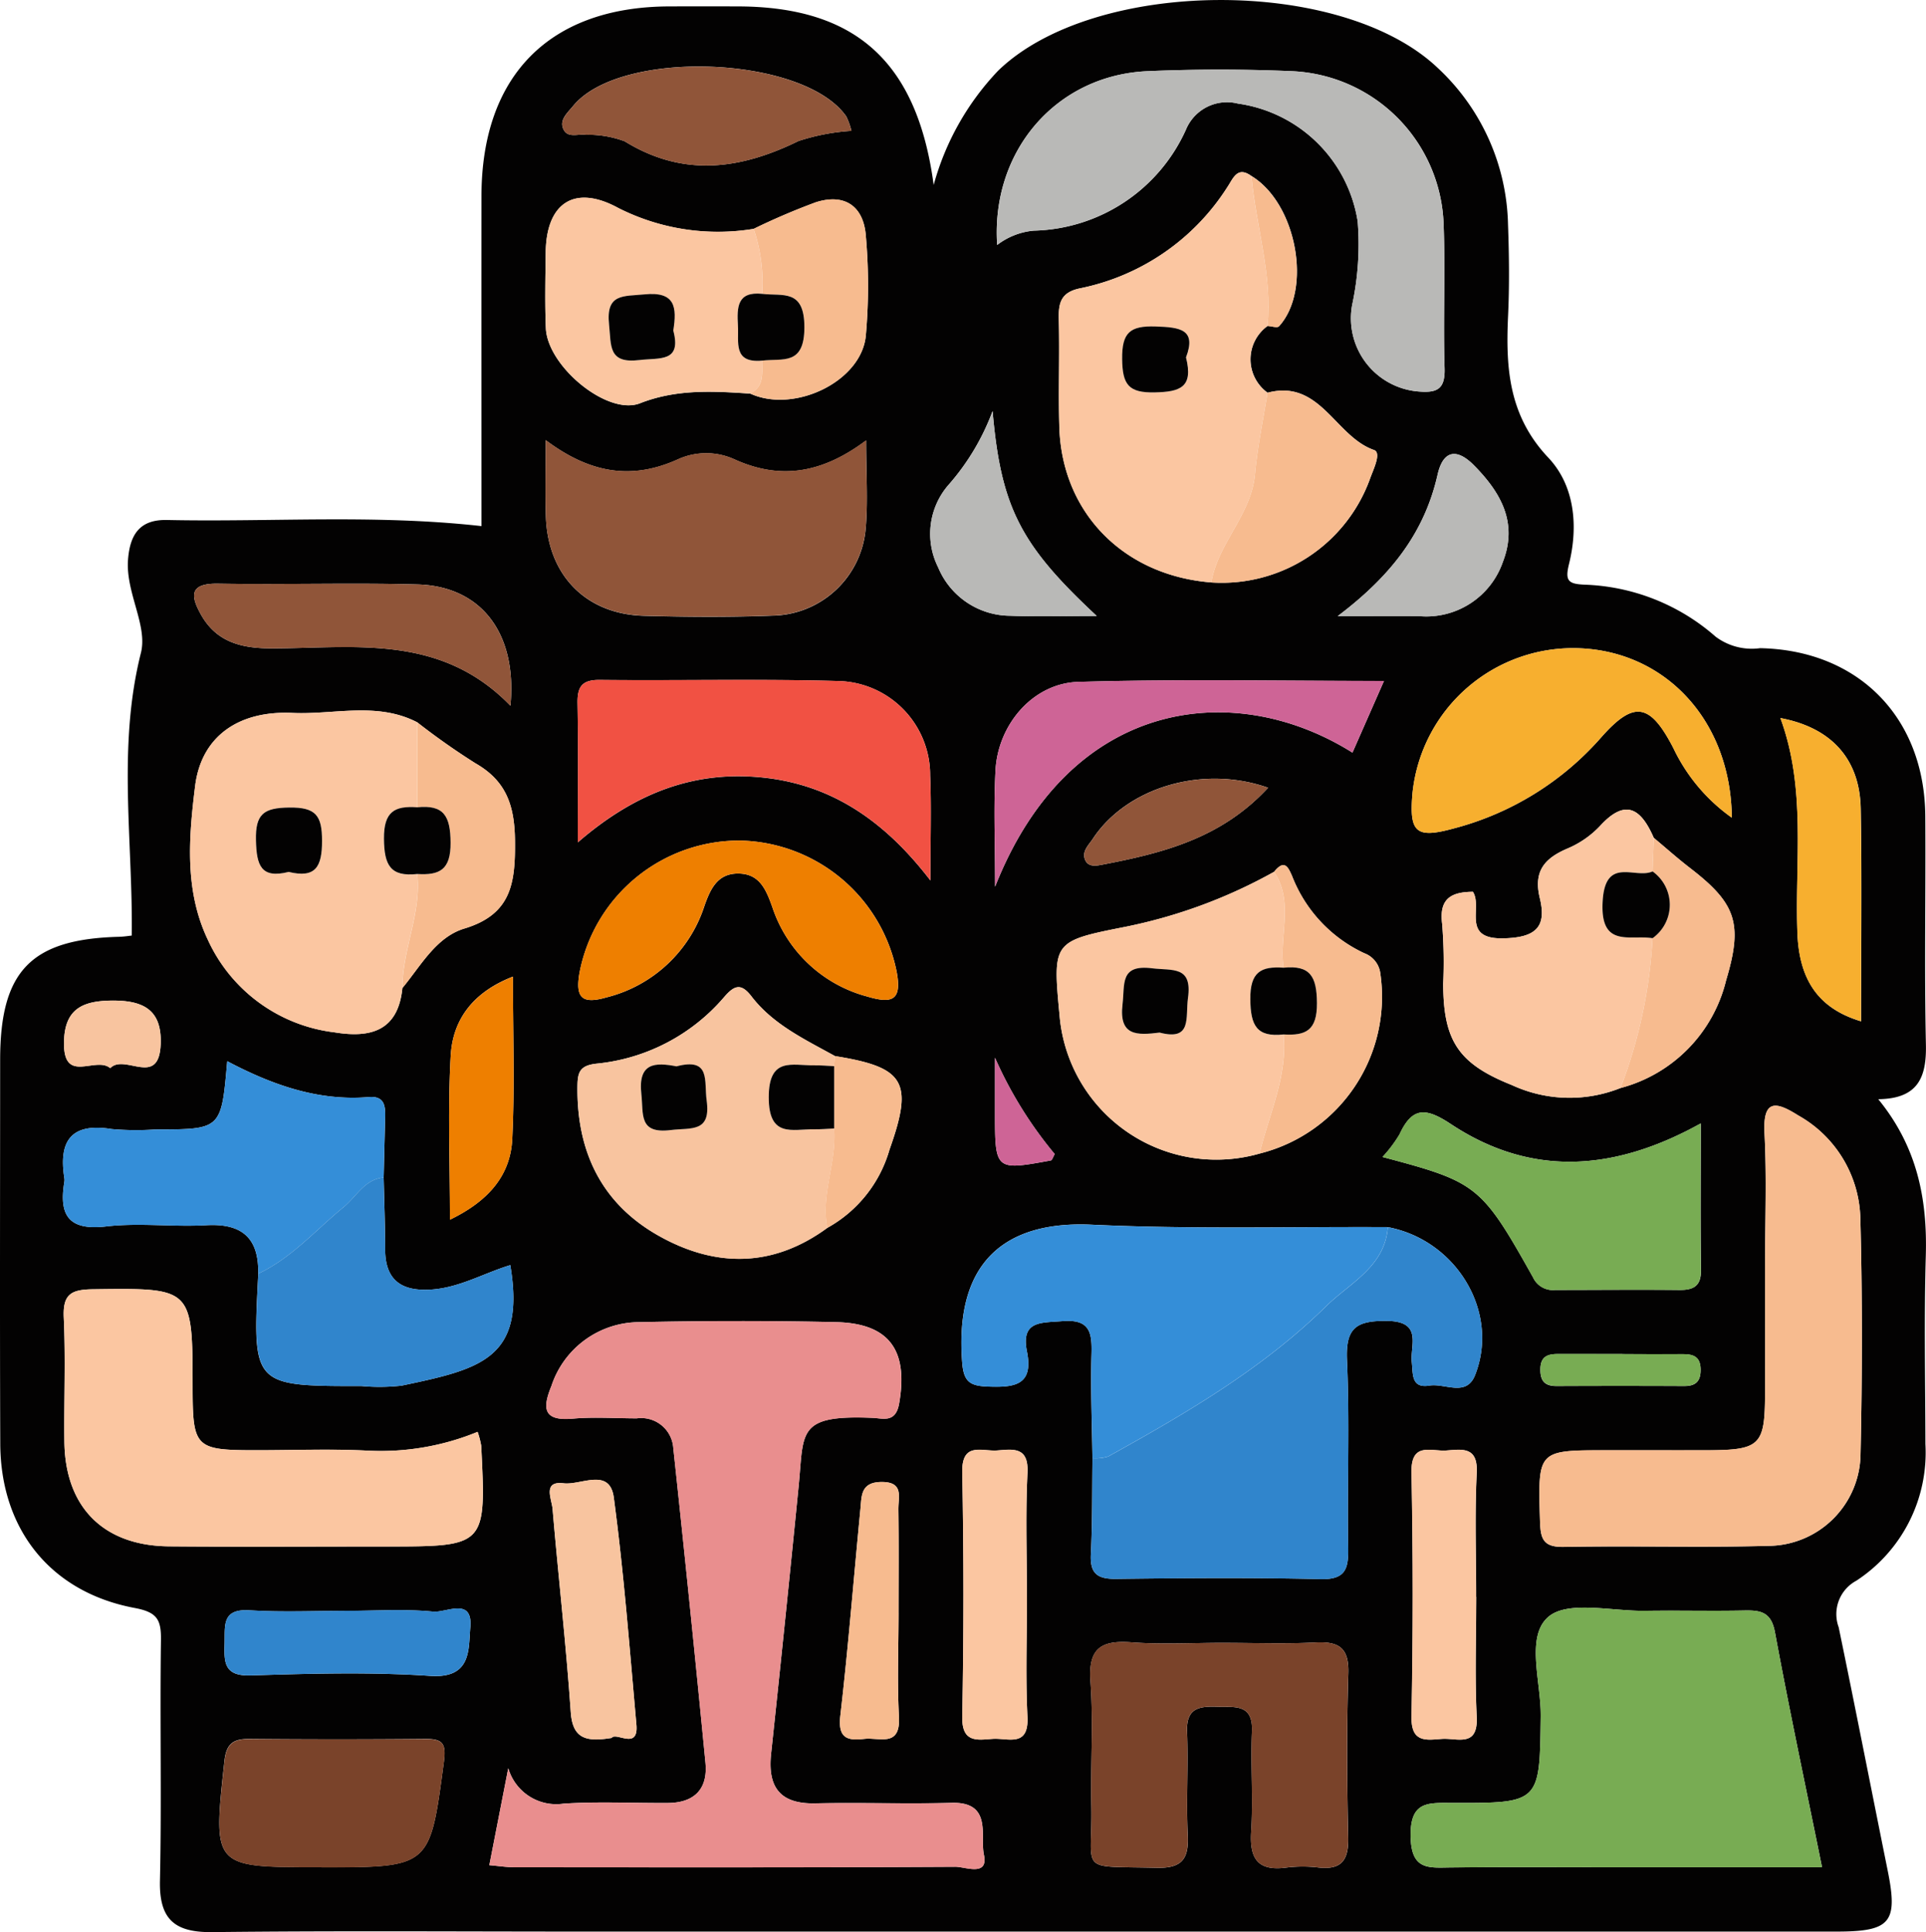 <svg id="Grupo_1080887" data-name="Grupo 1080887" xmlns="http://www.w3.org/2000/svg" xmlns:xlink="http://www.w3.org/1999/xlink" width="130.5" height="130.925" viewBox="0 0 130.5 130.925">
  <defs>
    <clipPath id="clip-path">
      <rect id="Rectángulo_379517" data-name="Rectángulo 379517" width="130.5" height="130.925" fill="none"/>
    </clipPath>
  </defs>
  <g id="Grupo_1080886" data-name="Grupo 1080886" clip-path="url(#clip-path)">
    <path id="Trazado_832781" data-name="Trazado 832781" d="M8.927,63.4c.082-6.454-.983-12.784.622-19.164.467-1.856-1.039-4.083-.875-6.3.131-1.76.83-2.739,2.641-2.7,7.042.148,14.1-.393,21.307.414,0-7.347-.007-14.852,0-22.358C32.632,5.11,37.248.457,45.353.435q2.31-.007,4.619,0c7.962.009,12.172,3.715,13.291,12.1a18.135,18.135,0,0,1,4.366-7.742c6.485-6.295,23.247-6.422,29.8-.178a14.914,14.914,0,0,1,4.75,10.611c.076,2.081.1,4.169,0,6.248-.158,3.5.06,6.713,2.729,9.538,1.784,1.888,2.042,4.622,1.405,7.2-.281,1.133-.067,1.356,1.03,1.406a14.166,14.166,0,0,1,8.9,3.523,4.087,4.087,0,0,0,3.015.781c6.649.133,11.147,4.683,11.194,11.384.036,5.162-.069,10.326.042,15.487.048,2.229-.547,3.66-3.229,3.692,2.641,3.229,3.332,6.767,3.222,10.6-.122,4.254-.035,8.513-.026,12.77a10.374,10.374,0,0,1-4.684,9.26,2.568,2.568,0,0,0-1.194,3.149c1.136,5.488,2.21,10.988,3.319,16.481.712,3.527.214,4.144-3.471,4.145q-42.522,0-85.045,0c-8.333,0-16.666-.059-25,.036-2.552.029-3.605-.861-3.548-3.478.119-5.432-.01-10.869.067-16.3.02-1.391-.245-1.9-1.783-2.188C3.434,107.892.042,103.647.018,97.83-.016,89.16.008,80.489.01,71.819c0-6.023,2.091-8.184,8.052-8.339.351-.009.7-.067.865-.084m41.894-36.73c2.967,1.368,7.511-.785,7.84-3.885A38.376,38.376,0,0,0,58.667,16c-.145-2.011-1.417-2.92-3.394-2.289a45.621,45.621,0,0,0-4.209,1.8A14.94,14.94,0,0,1,41.9,14.1c-2.979-1.631-4.885-.334-4.924,3-.02,1.713-.061,3.43.01,5.14.107,2.592,4.183,5.953,6.38,5.089,2.472-.971,4.938-.824,7.455-.657M17.5,86.309c-.4,7.614-.4,7.614,7.008,7.614a13.408,13.408,0,0,0,2.7-.028c5.347-1.123,8.435-1.808,7.367-8.167-1.8.547-3.45,1.532-5.36,1.657-1.983.13-3.119-.607-3.12-2.731,0-1.622-.061-3.245-.1-4.867q.049-2.034.1-4.068c.02-.779-.035-1.467-1.117-1.378-3.438.284-6.554-.834-9.582-2.431-.4,4.623-.4,4.623-4.842,4.624a18.754,18.754,0,0,1-2.984-.025c-2.732-.444-3.608.785-3.211,3.312a.87.87,0,0,1,0,.271c-.371,2.244.274,3.313,2.835,3.014,2.233-.261,4.526.047,6.782-.082,2.427-.139,3.572.876,3.519,3.284m94.559-29.534c-.842-1.93-1.88-2.734-3.639-.807a6.524,6.524,0,0,1-2.207,1.531c-1.559.664-2.32,1.538-1.874,3.369.479,1.965-.287,2.675-2.493,2.718-2.857.055-1.356-2.105-2.043-3.155-1.432.013-2.308.433-2.082,2.174a32.228,32.228,0,0,1,.071,4.052c.009,3.873,1.025,5.426,4.655,6.872a9.306,9.306,0,0,0,7.356.2,9.987,9.987,0,0,0,7.157-7.3c1.151-3.846.679-5.2-2.432-7.6-.848-.653-1.647-1.368-2.469-2.055M56.569,71.56c-2.041-1.132-4.188-2.133-5.654-4.045-.717-.936-1.179-.731-1.856.055a13.038,13.038,0,0,1-8.668,4.508c-1.123.129-1.254.6-1.266,1.533-.056,4.43,1.635,7.959,5.526,10.14,3.838,2.151,7.722,2.149,11.4-.544A8.837,8.837,0,0,0,60.272,77.9c1.638-4.6,1.026-5.579-3.7-6.337M86.328,59.077A34.7,34.7,0,0,1,76.276,62.8c-4.957.981-4.955.994-4.481,6.034A10.66,10.66,0,0,0,85.346,78.17a10.957,10.957,0,0,0,8.179-12.217,1.675,1.675,0,0,0-1.085-1.359,9.6,9.6,0,0,1-4.871-5.175c-.3-.726-.56-1.186-1.241-.343M84.8,11.933c-.958-.712-1.247.167-1.618.718a15.465,15.465,0,0,1-9.988,6.884c-1.3.265-1.481.976-1.451,2.1.065,2.44-.038,4.884.038,7.324.18,5.8,4.365,10.038,10.3,10.507a10.68,10.68,0,0,0,10.74-7c.221-.638.815-1.788.273-1.976-2.628-.913-3.635-4.82-7.205-3.879a2.791,2.791,0,0,1,0-4.525c.264.014.661.148.774.024,2.271-2.5,1.192-8.318-1.862-10.181M27.265,66.95c1.251-1.51,2.281-3.451,4.2-4.031,3.193-.964,3.452-3.088,3.427-5.922-.021-2.389-.572-4.072-2.685-5.279a47.986,47.986,0,0,1-3.941-2.775c-2.725-1.409-5.639-.5-8.459-.635-3.593-.166-6.166,1.547-6.587,4.967-.423,3.437-.735,7.047.861,10.4a10.857,10.857,0,0,0,8.585,6.277c2.457.405,4.308-.1,4.6-3.005M74.022,98.811c-.029,2.169,0,4.342-.108,6.507-.069,1.334.46,1.687,1.723,1.671,4.613-.058,9.228-.094,13.839.015,1.682.04,1.895-.68,1.871-2.087-.071-4.25.109-8.509-.08-12.751-.1-2.209.645-2.682,2.714-2.658,2.442.029,1.556,1.655,1.678,2.8.088.825-.041,1.785,1.2,1.58,1.046-.172,2.5.8,3.091-.715,1.674-4.255-1.255-9.137-5.916-10.02-6.685-.033-13.38.148-20.051-.165-5.775-.271-9.321,2.425-8.79,9.323.1,1.341.537,1.6,1.76,1.647,1.767.063,3.089-.075,2.629-2.373-.421-2.1.947-1.944,2.393-2.062,1.877-.152,2.025.766,1.982,2.242-.067,2.345.033,4.695.063,7.042m-40.869,27.58c.652.057,1.179.141,1.705.141,9.959.008,19.918.023,29.877-.032.679,0,2.258.69,1.933-.819-.27-1.257.593-3.588-2.183-3.512-3.076.085-6.157-.032-9.234.035-2.4.052-3.247-1.094-3-3.373q.967-9.041,1.862-18.089c.37-3.706-.163-4.88,5.013-4.662.706.03,1.562.371,1.8-.972.626-3.579-.642-5.429-4.261-5.513-4.434-.1-8.874-.094-13.308,0a6.285,6.285,0,0,0-5.989,4.318c-.607,1.486-.6,2.4,1.443,2.222,1.437-.129,2.895-.02,4.343-.021a2.177,2.177,0,0,1,2.468,2q1.145,10.66,2.18,21.331c.174,1.784-.749,2.722-2.548,2.734-2.354.015-4.715-.109-7.059.044a3.387,3.387,0,0,1-3.754-2.4l-1.283,6.568m90.3.144c-1.113-5.491-2.223-10.691-3.189-15.919-.25-1.353-.935-1.5-2.044-1.481-2.26.047-4.522-.014-6.783.021-2.244.034-5.227-.72-6.538.42-1.543,1.342-.476,4.412-.505,6.726-.074,5.864-.024,5.891-5.988,5.874-1.629,0-2.872-.152-2.828,2.278.042,2.309,1.234,2.108,2.734,2.093,3.708-.038,7.416-.013,11.125-.013ZM32.361,97.027A17.245,17.245,0,0,1,24.944,98.3c-2.526-.135-5.064-.028-7.6-.03-4.129,0-4.288-.163-4.292-4.284-.007-6.757-.006-6.71-6.743-6.623-1.476.018-2.062.321-1.988,1.918.129,2.8.01,5.606.042,8.41.05,4.445,2.646,7.057,7.1,7.093,4.884.039,9.768.009,14.653.009,6.828,0,6.83,0,6.491-6.821a5.79,5.79,0,0,0-.245-.947m87.232-11.264c0,2.9.007,5.794,0,8.691-.01,3.506-.331,3.815-3.948,3.823-2.263.005-4.527,0-6.79,0-4.694,0-4.651,0-4.509,4.8.035,1.2.209,1.774,1.611,1.748,4.615-.086,9.236.052,13.85-.069a6.294,6.294,0,0,0,6.258-6.25c.117-5.339.125-10.684-.015-16.022a8.227,8.227,0,0,0-4.207-6.895c-1.463-.923-2.411-1.165-2.286,1.216.157,2.979.038,5.973.038,8.961M67.566,16.6a4.777,4.777,0,0,1,2.478-.97A11.606,11.606,0,0,0,80.35,8.8a3.009,3.009,0,0,1,3.525-1.781A9.57,9.57,0,0,1,91.992,15a19.546,19.546,0,0,1-.373,5.658,4.975,4.975,0,0,0,4.561,5.875c1.275.1,1.747-.237,1.7-1.607-.1-3.256.06-6.52-.067-9.774A10.75,10.75,0,0,0,87.533,4.824c-3.253-.139-6.521-.14-9.774,0-6.183.264-10.623,5.4-10.194,11.777M82.9,111.324c-2.08,0-4.168.12-6.236-.034-2.051-.152-2.94.4-2.775,2.654.2,2.788,0,5.6.059,8.406.094,4.632-1.014,4.082,4.4,4.216,1.695.042,2.21-.55,2.132-2.184-.112-2.346.042-4.7-.048-7.051-.063-1.62.859-1.718,2.064-1.677,1.175.039,2.415-.219,2.334,1.678-.1,2.256.091,4.528-.054,6.779-.121,1.877.475,2.7,2.411,2.438a9,9,0,0,1,2.167,0c1.563.169,2.028-.521,1.995-2.028-.082-3.705-.107-7.417.009-11.121.054-1.737-.628-2.179-2.218-2.1-2.074.106-4.158.026-6.238.026m-45.923-81.5c0,2.087-.039,3.623.008,5.157.12,3.984,2.7,6.638,6.649,6.746,2.893.079,5.794.1,8.685-.011a6.444,6.444,0,0,0,6.337-5.92c.158-1.836.028-3.7.028-5.952-3.025,2.266-5.861,2.688-8.975,1.258a4.624,4.624,0,0,0-3.724,0c-3.113,1.427-5.949,1.021-9.008-1.274m2.173,27.252c4-3.461,8.078-4.908,12.722-4.372,4.568.528,8.118,2.969,11.167,6.954,0-2.784.073-4.954-.016-7.116A6.374,6.374,0,0,0,56.9,46.152c-5.415-.155-10.839-.02-16.258-.077-1.227-.013-1.529.472-1.509,1.6.054,2.952.018,5.906.018,9.4m78.192-1.664c-.063-6.545-4.447-11.244-10.311-11.482a10.938,10.938,0,0,0-11.323,9.807c-.239,2.7.237,3.1,2.8,2.4a20.019,20.019,0,0,0,9.978-6.163c2.227-2.526,3.314-2.343,4.9.727a12.169,12.169,0,0,0,3.959,4.709M93.676,78.4c6.4,1.7,6.694,1.9,10.2,8.157a1.478,1.478,0,0,0,1.5.853c2.8,0,5.6-.029,8.4,0,.987.011,1.492-.267,1.478-1.365-.042-3.2-.015-6.4-.015-9.919-5.9,3.278-11.521,3.629-16.938.041-1.693-1.121-2.605-1.169-3.471.7A9.084,9.084,0,0,1,93.676,78.4M21.782,126.533c7.391,0,7.341-.007,8.288-7.1.168-1.256-.029-1.608-1.249-1.6q-5.961.055-11.922,0c-1.078-.008-1.563.3-1.693,1.5-.78,7.194-.814,7.19,6.3,7.19h.271M50.25,56.961a11.028,11.028,0,0,0-10.987,8.974c-.283,1.651.144,2.136,1.821,1.654a9.358,9.358,0,0,0,6.641-6.182c.42-1.2.906-2.234,2.328-2.212s1.858,1.1,2.28,2.282a9.28,9.28,0,0,0,6.426,6.05c1.679.5,2.361.274,2-1.664a11.051,11.051,0,0,0-10.505-8.9m17.174,3.117C72.464,47.305,83.616,45.958,91.639,51c.681-1.549,1.357-3.086,2.135-4.855-7.045,0-13.882-.136-20.709.062-3.06.089-5.448,2.871-5.614,6-.132,2.487-.027,4.986-.027,7.876M34.586,47.823c.468-4.923-1.985-8.1-6.289-8.219-4.5-.121-9.013.022-13.518-.053-1.967-.033-1.876.831-1.15,2.116,1.071,1.895,2.817,2.274,4.84,2.269,5.569-.014,11.385-1,16.117,3.886M57.692,8.869a4.963,4.963,0,0,0-.347-.974C54.48,3.76,42.008,3.277,38.829,7.185c-.377.464-1,.977-.613,1.646.3.52.976.232,1.487.3a7.105,7.105,0,0,1,2.622.442c3.97,2.448,7.825,1.918,11.784-.02a14.436,14.436,0,0,1,3.583-.687m11.89,99.336c0-2.8-.1-5.608.038-8.4.09-1.8-.989-1.6-2.062-1.516-1.016.075-2.4-.614-2.358,1.49q.16,8.266,0,16.536c-.035,1.79.989,1.6,2.063,1.516,1.016-.077,2.457.617,2.354-1.492-.132-2.7-.032-5.421-.032-8.131m30.438,0c0-2.8-.1-5.608.038-8.4.091-1.8-.989-1.6-2.061-1.515-1.015.076-2.4-.616-2.359,1.49q.161,8.266,0,16.536c-.035,1.791.991,1.6,2.065,1.516,1.016-.076,2.457.617,2.354-1.492-.132-2.7-.032-5.421-.032-8.131m20.609-59.549c1.766,4.8.977,9.7,1.151,14.535.117,3.251,1.456,5.151,4.313,6.013,0-4.812.061-9.6-.021-14.391-.058-3.369-1.97-5.506-5.444-6.158M41.446,117.764c.294-.426,1.832.866,1.674-.9-.458-5.132-.847-10.277-1.53-15.381-.277-2.073-2.236-.824-3.394-.969-1.456-.183-.812,1.072-.756,1.732.391,4.594.915,9.178,1.232,13.776.127,1.839,1.087,2.022,2.774,1.746m-17.77-8.615c-2.256,0-4.518.107-6.765-.033-1.9-.119-1.661,1.05-1.693,2.236-.033,1.269-.059,2.233,1.759,2.177,4.056-.127,8.133-.243,12.174.031,2.823.191,2.586-1.812,2.716-3.285.182-2.081-1.639-.984-2.513-1.07-1.876-.185-3.784-.057-5.678-.055M67.255,27.856a15.944,15.944,0,0,1-2.971,4.984,5.053,5.053,0,0,0-.72,5.6,5.31,5.31,0,0,0,4.894,3.286c1.845.071,3.695.014,5.853.014-5.156-4.8-6.487-7.348-7.056-13.883M90.644,41.748c2.3,0,3.9-.013,5.509,0a5.489,5.489,0,0,0,5.681-3.687c1.033-2.668-.171-4.719-1.97-6.537-1.129-1.14-2.073-1.06-2.459.644-.875,3.863-3.09,6.808-6.761,9.577M60.882,109.3c0-2.348.021-4.7-.011-7.044-.011-.8.4-1.854-1.165-1.834-1.4.018-1.322.963-1.406,1.825-.456,4.671-.82,9.351-1.361,14.012-.174,1.5.441,1.717,1.617,1.572,1.007-.124,2.468.614,2.355-1.489-.125-2.341-.028-4.694-.028-7.042M30.486,82.65c2.675-1.293,4.106-3.049,4.224-5.473.175-3.579.045-7.171.045-11-2.673,1.038-4.073,2.874-4.216,5.347-.207,3.576-.053,7.174-.053,11.121M85.922,53.379c-4.489-1.579-9.6.011-11.87,3.452-.284.432-.774.861-.524,1.443.218.507.773.393,1.179.314,4.062-.78,8.034-1.766,11.215-5.21M7.47,72.38c.975-1.02,3.307,1.362,3.418-1.638C10.973,68.459,9.744,67.8,7.66,67.8c-2.026.006-3.3.525-3.325,2.859-.027,2.843,2.146.884,3.135,1.72M109.929,91.753c-1.443,0-2.887,0-4.331,0-.7,0-1.212.133-1.226,1.018-.013.8.292,1.155,1.094,1.151q4.331-.019,8.661,0c.792,0,1.117-.339,1.1-1.148-.019-.886-.544-1.012-1.238-1.009q-2.03.008-4.059-.007M67.417,71.672v3.655c0,4,0,4,3.784,3.309.091-.017.146-.232.263-.431a27.5,27.5,0,0,1-4.047-6.532" transform="translate(0 0)" fill="#030202"/>
    <path id="Trazado_832782" data-name="Trazado 832782" d="M60.96,201.473l1.283-6.568a3.387,3.387,0,0,0,3.754,2.4c2.344-.153,4.706-.029,7.059-.045,1.8-.011,2.722-.949,2.548-2.733q-1.04-10.671-2.18-21.331a2.176,2.176,0,0,0-2.468-2c-1.448,0-2.906-.109-4.343.02-2.039.183-2.05-.735-1.443-2.222a6.285,6.285,0,0,1,5.989-4.317c4.434-.095,8.874-.1,13.308,0,3.618.084,4.887,1.935,4.261,5.514-.234,1.342-1.09,1-1.8.972-5.176-.218-4.643.956-5.013,4.662q-.9,9.047-1.862,18.089c-.244,2.279.6,3.425,3,3.373,3.077-.067,6.158.05,9.234-.035,2.776-.077,1.913,2.255,2.183,3.511.324,1.508-1.255.815-1.933.819-9.959.055-19.918.04-29.877.032-.526,0-1.053-.085-1.705-.141" transform="translate(-27.806 -75.082)" fill="#e98e8e"/>
    <path id="Trazado_832783" data-name="Trazado 832783" d="M203.619,217.9H189.6c-3.708,0-7.417-.026-11.124.013-1.5.015-2.692.216-2.734-2.093-.044-2.43,1.2-2.283,2.827-2.278,5.964.017,5.915-.009,5.988-5.874.029-2.315-1.038-5.384.506-6.726,1.311-1.14,4.294-.386,6.538-.42,2.261-.034,4.523.026,6.783-.021,1.108-.023,1.794.128,2.044,1.481.965,5.227,2.075,10.428,3.188,15.919" transform="translate(-80.163 -91.37)" fill="#78ac53"/>
    <path id="Trazado_832784" data-name="Trazado 832784" d="M156.023,152.9c4.661.883,7.59,5.764,5.916,10.02-.595,1.512-2.045.542-3.091.715-1.243.2-1.114-.755-1.2-1.58-.122-1.148.764-2.774-1.677-2.8-2.069-.024-2.813.448-2.714,2.657.189,4.243.01,8.5.08,12.752.023,1.407-.189,2.127-1.871,2.087-4.611-.109-9.227-.073-13.839-.015-1.263.016-1.791-.338-1.723-1.672.11-2.165.079-4.337.108-6.506a2.88,2.88,0,0,0,1.062-.116c5.258-2.915,10.463-5.948,14.775-10.189,1.591-1.565,3.966-2.657,4.176-5.349" transform="translate(-61.987 -69.744)" fill="#3085cc"/>
    <path id="Trazado_832785" data-name="Trazado 832785" d="M35.983,170.285a5.851,5.851,0,0,1,.245.948c.339,6.821.337,6.821-6.491,6.821-4.884,0-9.769.03-14.653-.009-4.45-.035-7.047-2.648-7.1-7.093-.032-2.8.088-5.612-.042-8.41-.074-1.6.513-1.9,1.988-1.918,6.737-.086,6.737-.133,6.743,6.623,0,4.121.164,4.282,4.292,4.285,2.533,0,5.071-.1,7.6.029a17.238,17.238,0,0,0,7.418-1.276" transform="translate(-3.622 -73.259)" fill="#fbc6a1"/>
    <path id="Trazado_832786" data-name="Trazado 832786" d="M207.072,148.6c0-2.987.119-5.981-.038-8.961-.125-2.38.823-2.14,2.286-1.216a8.224,8.224,0,0,1,4.207,6.895c.141,5.337.132,10.684.016,16.022a6.294,6.294,0,0,1-6.259,6.25c-4.614.121-9.234-.018-13.849.069-1.4.026-1.576-.544-1.612-1.748-.143-4.8-.185-4.8,4.509-4.8,2.263,0,4.527,0,6.79,0,3.617-.008,3.939-.317,3.948-3.824.008-2.9,0-5.794,0-8.691" transform="translate(-87.478 -62.841)" fill="#f7bb8f"/>
    <path id="Trazado_832787" data-name="Trazado 832787" d="M38.067,107.327c-.29,2.9-2.141,3.411-4.6,3.005a10.859,10.859,0,0,1-8.585-6.277c-1.6-3.356-1.284-6.965-.861-10.4.42-3.42,2.994-5.133,6.587-4.967,2.819.131,5.734-.774,8.459.635q0,2.88,0,5.761c-1.522-.1-2.27.278-2.254,2.129.015,1.79.434,2.589,2.254,2.392.294,2.657-1.005,5.106-1.006,7.725M30.358,99.46c1.82.442,2.262-.339,2.261-2.1,0-1.727-.421-2.284-2.221-2.262-1.725.021-2.3.424-2.256,2.227.041,1.683.331,2.611,2.216,2.135" transform="translate(-10.802 -40.376)" fill="#fbc6a1"/>
    <path id="Trazado_832788" data-name="Trazado 832788" d="M148.671,152.747c-.21,2.692-2.586,3.784-4.176,5.349-4.312,4.241-9.518,7.274-14.775,10.189a2.881,2.881,0,0,1-1.062.116c-.029-2.347-.129-4.7-.063-7.042.042-1.476-.106-2.394-1.982-2.242-1.446.117-2.814-.043-2.393,2.062.46,2.3-.862,2.436-2.629,2.373-1.223-.044-1.657-.306-1.76-1.647-.53-6.9,3.015-9.594,8.79-9.323,6.672.314,13.366.132,20.051.165" transform="translate(-54.635 -69.59)" fill="#348ed8"/>
    <path id="Trazado_832789" data-name="Trazado 832789" d="M142.238,49.252c-5.933-.469-10.117-4.706-10.3-10.506-.076-2.439.028-4.884-.038-7.324-.03-1.127.154-1.838,1.452-2.1a15.466,15.466,0,0,0,9.988-6.884c.371-.551.659-1.43,1.618-.718.3,3.392,1.432,6.7,1.087,10.157a2.791,2.791,0,0,0,0,4.525c-.29,1.835-.678,3.661-.846,5.508-.252,2.768-2.513,4.684-2.962,7.345M140.526,34.01c.73-1.918-.41-2.047-2.06-2.1-1.735-.058-2.286.41-2.264,2.21.021,1.725.424,2.3,2.227,2.256,1.683-.041,2.611-.331,2.1-2.365" transform="translate(-60.164 -9.784)" fill="#fbc6a1"/>
    <path id="Trazado_832790" data-name="Trazado 832790" d="M124.209,20.557C123.78,14.179,128.22,9.044,134.4,8.78c3.253-.139,6.521-.138,9.774,0a10.749,10.749,0,0,1,10.283,10.33c.127,3.254-.038,6.519.067,9.774.044,1.371-.427,1.708-1.7,1.607a4.975,4.975,0,0,1-4.561-5.874,19.527,19.527,0,0,0,.373-5.658,9.568,9.568,0,0,0-8.117-7.986,3.009,3.009,0,0,0-3.526,1.781,11.606,11.606,0,0,1-10.306,6.831,4.774,4.774,0,0,0-2.478.97" transform="translate(-56.643 -3.958)" fill="#b9b9b7"/>
    <path id="Trazado_832791" data-name="Trazado 832791" d="M144.852,204.643c2.08,0,4.164.08,6.238-.026,1.589-.08,2.272.362,2.217,2.1-.115,3.7-.09,7.416-.009,11.121.034,1.507-.431,2.2-1.995,2.028a9,9,0,0,0-2.167,0c-1.936.264-2.532-.561-2.411-2.438.145-2.252-.043-4.523.054-6.779.082-1.9-1.158-1.639-2.333-1.678-1.205-.04-2.126.057-2.064,1.677.091,2.347-.064,4.7.048,7.051.078,1.633-.437,2.226-2.133,2.184-5.413-.134-4.3.416-4.4-4.216-.057-2.8.145-5.618-.059-8.406-.166-2.258.723-2.805,2.774-2.654,2.068.154,4.157.034,6.237.034" transform="translate(-61.953 -93.319)" fill="#7a432a"/>
    <path id="Trazado_832792" data-name="Trazado 832792" d="M67.975,54.832c3.059,2.3,5.895,2.7,9.008,1.274a4.624,4.624,0,0,1,3.724,0c3.114,1.43,5.95,1.007,8.975-1.258,0,2.255.129,4.116-.028,5.952a6.444,6.444,0,0,1-6.337,5.92c-2.892.11-5.792.091-8.685.011-3.95-.108-6.529-2.762-6.649-6.746-.046-1.534-.008-3.07-.008-5.157" transform="translate(-30.999 -25.011)" fill="#905539"/>
    <path id="Trazado_832793" data-name="Trazado 832793" d="M145.394,127.718a10.66,10.66,0,0,1-13.551-9.338c-.473-5.04-.476-5.052,4.482-6.034a34.689,34.689,0,0,0,10.051-3.721c1.367,2.052.324,4.343.644,6.5-1.522-.1-2.27.278-2.254,2.129.015,1.79.434,2.589,2.254,2.392.27,2.855-.989,5.4-1.626,8.074m-6.774-8.2c2.221.585,1.738-1.022,1.922-2.347.307-2.2-1.062-1.837-2.427-2.008-2.2-.277-1.844,1.069-2.007,2.435-.259,2.173.989,2.107,2.512,1.92" transform="translate(-60.049 -49.548)" fill="#fbc6a1"/>
    <path id="Trazado_832794" data-name="Trazado 832794" d="M88.869,139.31c-3.68,2.693-7.564,2.7-11.4.544-3.89-2.18-5.582-5.709-5.526-10.139.011-.937.143-1.4,1.266-1.533a13.041,13.041,0,0,0,8.668-4.509c.677-.786,1.138-.99,1.856-.055,1.466,1.912,3.613,2.913,5.654,4.045l-.055.689c-.449-.021-.9-.066-1.345-.058-1.494.024-3.086-.607-3.086,2.167s1.591,2.143,3.086,2.168c.448.007.9-.037,1.345-.058.2,2.27-.909,4.452-.459,6.738M78.645,128.364c-1.44-.28-2.618-.259-2.378,1.883.154,1.369-.2,2.709,2,2.433,1.364-.171,2.73.19,2.423-2.006-.184-1.322.3-2.929-2.049-2.309" transform="translate(-32.814 -56.103)" fill="#f8c49f"/>
    <path id="Trazado_832795" data-name="Trazado 832795" d="M71.968,95.716c0-3.5.036-6.451-.018-9.4-.021-1.124.281-1.609,1.509-1.6,5.419.057,10.842-.078,16.258.077a6.374,6.374,0,0,1,6.124,6.389c.09,2.162.017,4.332.017,7.116-3.049-3.985-6.6-6.427-11.167-6.954-4.644-.536-8.726.911-12.723,4.372" transform="translate(-32.818 -38.642)" fill="#f15143"/>
    <path id="Trazado_832796" data-name="Trazado 832796" d="M191.725,119.742a9.307,9.307,0,0,1-7.357-.2c-3.63-1.446-4.645-3-4.654-6.872a32.229,32.229,0,0,0-.071-4.052c-.226-1.741.65-2.161,2.082-2.174.687,1.05-.814,3.211,2.043,3.155,2.206-.042,2.972-.753,2.493-2.718-.447-1.83.315-2.7,1.874-3.369a6.508,6.508,0,0,0,2.207-1.531c1.759-1.926,2.8-1.123,3.639.808l-.083,2.275c-1.163.536-3.187-1.047-3.378,1.984-.205,3.241,1.83,2.293,3.378,2.542a33.263,33.263,0,0,1-2.173,10.152" transform="translate(-81.926 -46.014)" fill="#fbc6a1"/>
    <path id="Trazado_832797" data-name="Trazado 832797" d="M21.072,146.62c.053-2.409-1.093-3.423-3.519-3.284-2.256.129-4.549-.179-6.782.082-2.561.3-3.206-.77-2.835-3.014a.873.873,0,0,0,0-.271c-.4-2.527.478-3.756,3.211-3.312a18.813,18.813,0,0,0,2.983.026c4.445,0,4.445,0,4.843-4.624,3.028,1.6,6.143,2.714,9.582,2.43,1.082-.089,1.137.6,1.117,1.379q-.052,2.034-.1,4.068c-1.3.131-1.842,1.3-2.713,2.009-1.895,1.549-3.518,3.445-5.788,4.513" transform="translate(-3.576 -60.311)" fill="#348ed8"/>
    <path id="Trazado_832798" data-name="Trazado 832798" d="M197.565,92.245a12.17,12.17,0,0,1-3.959-4.709c-1.585-3.07-2.673-3.252-4.9-.727a20.02,20.02,0,0,1-9.978,6.163c-2.562.7-3.038.294-2.8-2.4a10.938,10.938,0,0,1,11.324-9.807C193.118,81,197.5,85.7,197.565,92.245" transform="translate(-80.223 -36.835)" fill="#f7af2f"/>
    <path id="Trazado_832799" data-name="Trazado 832799" d="M32.057,153.226c2.27-1.068,3.894-2.964,5.788-4.513.872-.713,1.41-1.878,2.713-2.009.034,1.622.095,3.244.1,4.866,0,2.123,1.137,2.861,3.12,2.731,1.91-.125,3.563-1.11,5.361-1.656,1.068,6.358-2.019,7.043-7.367,8.167a13.4,13.4,0,0,1-2.7.028c-7.4,0-7.4,0-7.008-7.614" transform="translate(-14.561 -66.917)" fill="#3085cc"/>
    <path id="Trazado_832800" data-name="Trazado 832800" d="M172.242,141.619a9.166,9.166,0,0,0,1.146-1.528c.865-1.872,1.778-1.825,3.47-.7,5.417,3.588,11.042,3.238,16.939-.041,0,3.516-.028,6.718.015,9.92.015,1.1-.491,1.377-1.478,1.365-2.8-.032-5.6-.008-8.4,0a1.478,1.478,0,0,1-1.5-.853c-3.5-6.254-3.793-6.462-10.2-8.157" transform="translate(-78.566 -63.222)" fill="#78ac53"/>
    <path id="Trazado_832801" data-name="Trazado 832801" d="M81.807,37.9c-2.516-.168-4.982-.315-7.454.656-2.2.864-6.273-2.5-6.381-5.089-.071-1.71-.03-3.427-.01-5.14.039-3.334,1.945-4.63,4.924-3A14.944,14.944,0,0,0,82.05,26.74a11.366,11.366,0,0,1,.576,4.408c-1.693-.168-1.709.9-1.64,2.132.065,1.167-.343,2.572,1.64,2.393-.021.835.173,1.75-.82,2.227m-5.2-4.262c.254-1.57.147-2.665-1.951-2.454-1.427.144-2.634-.08-2.4,2.05.153,1.425-.075,2.654,2.053,2.4,1.385-.167,2.873.17,2.3-1.993" transform="translate(-30.987 -11.233)" fill="#fbc6a1"/>
    <path id="Trazado_832802" data-name="Trazado 832802" d="M34.247,225.36h-.271c-7.119,0-7.084,0-6.3-7.19.131-1.2.615-1.512,1.693-1.5q5.961.042,11.922,0c1.22-.011,1.417.341,1.249,1.6-.948,7.095-.9,7.1-8.288,7.1" transform="translate(-12.465 -98.827)" fill="#7a432a"/>
    <path id="Trazado_832803" data-name="Trazado 832803" d="M83.112,104.733a11.052,11.052,0,0,1,10.505,8.9c.365,1.937-.317,2.168-2,1.664a9.279,9.279,0,0,1-6.426-6.051c-.422-1.18-.855-2.26-2.28-2.282s-1.908,1.01-2.329,2.213a9.357,9.357,0,0,1-6.64,6.182c-1.677.482-2.1,0-1.821-1.654a11.029,11.029,0,0,1,10.987-8.974" transform="translate(-32.862 -47.772)" fill="#ee7f00"/>
    <path id="Trazado_832804" data-name="Trazado 832804" d="M123.938,98.741c0-2.89-.106-5.39.027-7.876.166-3.126,2.554-5.908,5.614-6,6.827-.2,13.664-.062,20.709-.062l-2.135,4.855c-8.023-5.041-19.175-3.693-24.216,9.08" transform="translate(-56.514 -38.662)" fill="#ce6496"/>
    <path id="Trazado_832805" data-name="Trazado 832805" d="M45.617,80.994c-4.732-4.885-10.548-3.9-16.117-3.886-2.023.005-3.769-.375-4.84-2.269-.727-1.285-.816-2.149,1.15-2.117,4.5.075,9.015-.067,13.518.053,4.3.115,6.757,3.3,6.289,8.219" transform="translate(-11.032 -33.171)" fill="#905539"/>
    <path id="Trazado_832806" data-name="Trazado 832806" d="M89.643,12.65a14.431,14.431,0,0,0-3.583.687c-3.96,1.938-7.814,2.468-11.784.02a7.105,7.105,0,0,0-2.622-.442c-.511-.071-1.189.218-1.487-.3-.383-.669.235-1.182.613-1.646,3.179-3.909,15.651-3.425,18.516.711a4.9,4.9,0,0,1,.348.973" transform="translate(-31.951 -3.78)" fill="#905539"/>
    <path id="Trazado_832807" data-name="Trazado 832807" d="M124.262,190.6c0,2.711-.1,5.427.032,8.131.1,2.11-1.339,1.416-2.354,1.492-1.074.081-2.1.274-2.064-1.516q.163-8.266,0-16.536c-.041-2.1,1.342-1.415,2.357-1.49,1.074-.08,2.153-.281,2.062,1.516-.14,2.794-.037,5.6-.037,8.4" transform="translate(-54.679 -82.391)" fill="#fbc6a1"/>
    <path id="Trazado_832808" data-name="Trazado 832808" d="M180.228,190.6c0,2.711-.1,5.427.032,8.131.1,2.109-1.338,1.417-2.354,1.492-1.074.081-2.1.276-2.065-1.515q.163-8.266,0-16.536c-.041-2.106,1.343-1.415,2.358-1.491,1.073-.08,2.152-.283,2.062,1.516-.141,2.794-.038,5.6-.038,8.4" transform="translate(-80.207 -82.391)" fill="#fbc6a1"/>
    <path id="Trazado_832809" data-name="Trazado 832809" d="M150.909,61.669c.449-2.662,2.711-4.578,2.962-7.346.168-1.846.556-3.672.846-5.508,3.57-.941,4.577,2.967,7.205,3.88.542.188-.052,1.337-.273,1.975a10.679,10.679,0,0,1-10.74,7" transform="translate(-68.835 -22.2)" fill="#f7bb8f"/>
    <path id="Trazado_832810" data-name="Trazado 832810" d="M221.8,89.462c3.473.653,5.386,2.789,5.443,6.158.082,4.788.021,9.578.021,14.39-2.856-.862-4.2-2.762-4.312-6.012-.174-4.838.614-9.737-1.151-14.536" transform="translate(-101.171 -40.807)" fill="#f7af2f"/>
    <path id="Trazado_832811" data-name="Trazado 832811" d="M72.688,201.858c-1.687.276-2.646.092-2.773-1.746-.317-4.6-.841-9.182-1.232-13.776-.056-.659-.7-1.915.757-1.732,1.157.145,3.116-1.1,3.393.969.683,5.1,1.073,10.249,1.53,15.381.158,1.77-1.38.477-1.675.9" transform="translate(-31.242 -84.094)" fill="#f8c49f"/>
    <path id="Trazado_832812" data-name="Trazado 832812" d="M156.925,127.338c.637-2.673,1.9-5.219,1.626-8.074,1.509.091,2.274-.27,2.26-2.13-.014-1.8-.455-2.576-2.26-2.391-.319-2.156.723-4.446-.643-6.5.681-.843.941-.383,1.241.343a9.6,9.6,0,0,0,4.871,5.175,1.676,1.676,0,0,1,1.085,1.359,10.957,10.957,0,0,1-8.179,12.217" transform="translate(-71.579 -49.167)" fill="#f7bb8f"/>
    <path id="Trazado_832813" data-name="Trazado 832813" d="M94.264,31.249a11.369,11.369,0,0,0-.576-4.409,45.745,45.745,0,0,1,4.21-1.8c1.976-.631,3.248.277,3.394,2.288a38.435,38.435,0,0,1-.006,6.783c-.329,3.1-4.872,5.253-7.84,3.885.993-.477.8-1.392.82-2.227,1.392-.171,2.863.365,2.863-2.263s-1.471-2.092-2.863-2.262" transform="translate(-42.623 -11.334)" fill="#f7bb8f"/>
    <path id="Trazado_832814" data-name="Trazado 832814" d="M36.433,200.559c1.895,0,3.8-.129,5.678.057.875.086,2.695-1.012,2.513,1.07-.129,1.473.107,3.476-2.716,3.285-4.041-.274-8.118-.158-12.174-.031-1.818.057-1.792-.907-1.758-2.176.031-1.187-.209-2.355,1.692-2.237,2.247.141,4.51.033,6.765.033" transform="translate(-12.757 -91.411)" fill="#3085cc"/>
    <path id="Trazado_832815" data-name="Trazado 832815" d="M50.132,108c0-2.619,1.3-5.068,1.005-7.725,1.509.091,2.274-.27,2.26-2.129-.014-1.8-.455-2.576-2.26-2.392q0-2.881,0-5.761a47.992,47.992,0,0,0,3.941,2.776c2.112,1.207,2.663,2.89,2.685,5.279.025,2.834-.234,4.958-3.427,5.922-1.92.579-2.949,2.52-4.2,4.031" transform="translate(-22.867 -41.048)" fill="#f7bb8f"/>
    <path id="Trazado_832816" data-name="Trazado 832816" d="M120.116,51.219c.568,6.535,1.9,9.08,7.056,13.883-2.158,0-4.008.057-5.853-.015a5.311,5.311,0,0,1-4.894-3.285,5.053,5.053,0,0,1,.72-5.6,15.978,15.978,0,0,0,2.971-4.984" transform="translate(-52.861 -23.363)" fill="#b9b9b7"/>
    <path id="Trazado_832817" data-name="Trazado 832817" d="M201.888,121.345a33.262,33.262,0,0,0,2.173-10.152,2.777,2.777,0,0,0,0-4.526l.083-2.275c.822.686,1.621,1.4,2.469,2.054,3.111,2.394,3.583,3.75,2.432,7.6a9.986,9.986,0,0,1-7.157,7.3" transform="translate(-92.089 -47.617)" fill="#f7bb8f"/>
    <path id="Trazado_832818" data-name="Trazado 832818" d="M166.667,67.551c3.671-2.769,5.886-5.715,6.761-9.577.386-1.7,1.33-1.784,2.459-.643,1.8,1.818,3,3.868,1.97,6.537a5.489,5.489,0,0,1-5.681,3.687c-1.606-.015-3.212,0-5.509,0" transform="translate(-76.023 -25.803)" fill="#b9b9b7"/>
    <path id="Trazado_832819" data-name="Trazado 832819" d="M108.611,193.527c0,2.348-.1,4.7.029,7.042.113,2.1-1.349,1.365-2.356,1.489-1.176.145-1.791-.074-1.617-1.572.541-4.66.906-9.341,1.361-14.012.084-.863.006-1.807,1.406-1.825,1.562-.02,1.154,1.032,1.165,1.834.033,2.347.011,4.7.011,7.044" transform="translate(-47.729 -84.225)" fill="#f7bb8f"/>
    <path id="Trazado_832820" data-name="Trazado 832820" d="M56.009,138.156c0-3.948-.154-7.545.053-11.121.144-2.473,1.544-4.31,4.217-5.348,0,3.824.129,7.417-.045,11-.119,2.425-1.549,4.18-4.224,5.473" transform="translate(-25.523 -55.506)" fill="#ee7f00"/>
    <path id="Trazado_832821" data-name="Trazado 832821" d="M147.533,97.636c-3.181,3.443-7.153,4.429-11.214,5.21-.406.078-.961.193-1.179-.314-.251-.582.239-1.011.524-1.443,2.27-3.442,7.381-5.031,11.87-3.452" transform="translate(-61.61 -44.256)" fill="#905539"/>
    <path id="Trazado_832822" data-name="Trazado 832822" d="M102.976,143.224c-.45-2.287.655-4.468.459-6.738q0-2.11,0-4.219l.055-.689c4.729.758,5.341,1.741,3.7,6.337a8.837,8.837,0,0,1-4.218,5.309" transform="translate(-46.921 -60.018)" fill="#f7bb8f"/>
    <path id="Trazado_832823" data-name="Trazado 832823" d="M11.106,129.246c-.99-.835-3.163,1.123-3.135-1.719.022-2.334,1.3-2.854,3.325-2.86,2.084-.006,3.313.657,3.229,2.941-.111,3-2.444.618-3.418,1.638" transform="translate(-3.636 -56.865)" fill="#f8c49f"/>
    <path id="Trazado_832824" data-name="Trazado 832824" d="M197.465,168.709c1.353,0,2.706.008,4.06,0,.694,0,1.219.123,1.238,1.009.017.809-.308,1.15-1.1,1.148q-4.33-.013-8.66,0c-.8,0-1.107-.348-1.094-1.151.015-.884.527-1.021,1.227-1.018,1.443.007,2.887,0,4.33.006" transform="translate(-87.536 -76.952)" fill="#78ac53"/>
    <path id="Trazado_832825" data-name="Trazado 832825" d="M157,32.1c.345-3.461-.785-6.765-1.087-10.157,3.053,1.863,4.132,7.683,1.861,10.181-.113.124-.51-.01-.774-.024" transform="translate(-71.118 -10.008)" fill="#f7bb8f"/>
    <path id="Trazado_832826" data-name="Trazado 832826" d="M123.959,131.783a27.5,27.5,0,0,0,4.047,6.532c-.117.2-.172.414-.263.431-3.784.692-3.784.69-3.784-3.309v-3.655" transform="translate(-56.542 -60.111)" fill="#ce6496"/>
    <path id="Trazado_832827" data-name="Trazado 832827" d="M50.09,100.562c1.805-.184,2.247.593,2.26,2.392.014,1.859-.752,2.221-2.26,2.129-1.82.2-2.24-.6-2.254-2.392-.015-1.852.733-2.234,2.254-2.129" transform="translate(-21.82 -45.858)" fill="#030202"/>
    <path id="Trazado_832828" data-name="Trazado 832828" d="M34.1,104.978c-1.885.475-2.175-.452-2.216-2.135-.045-1.8.531-2.206,2.256-2.227,1.8-.022,2.221.535,2.221,2.262,0,1.761-.441,2.542-2.261,2.1" transform="translate(-14.541 -45.895)" fill="#030202"/>
    <path id="Trazado_832829" data-name="Trazado 832829" d="M144.133,42.777c.513,2.035-.414,2.324-2.1,2.365-1.8.044-2.206-.531-2.227-2.256-.022-1.8.529-2.267,2.264-2.21,1.651.054,2.791.183,2.06,2.1" transform="translate(-63.772 -18.552)" fill="#030202"/>
    <path id="Trazado_832830" data-name="Trazado 832830" d="M142.335,124.97c-1.523.187-2.77.253-2.512-1.92.163-1.367-.2-2.713,2.007-2.435,1.365.171,2.733-.192,2.427,2.008-.184,1.325.3,2.932-1.922,2.347" transform="translate(-63.763 -55)" fill="#030202"/>
    <path id="Trazado_832831" data-name="Trazado 832831" d="M158.025,120.551c1.805-.184,2.247.593,2.26,2.392.014,1.859-.752,2.221-2.26,2.129-1.82.2-2.239-.6-2.254-2.392-.015-1.852.732-2.234,2.254-2.129" transform="translate(-71.053 -54.976)" fill="#030202"/>
    <path id="Trazado_832832" data-name="Trazado 832832" d="M82.248,132.75c2.349-.619,1.864.987,2.049,2.309.306,2.2-1.059,1.836-2.423,2.006-2.2.276-1.849-1.064-2-2.433-.24-2.142.938-2.162,2.378-1.883" transform="translate(-36.417 -60.49)" fill="#030202"/>
    <path id="Trazado_832833" data-name="Trazado 832833" d="M100.2,132.756q0,2.11,0,4.219c-.448.021-.9.065-1.345.057-1.495-.024-3.086.606-3.086-2.167s1.592-2.143,3.086-2.167c.448-.008.9.038,1.345.058" transform="translate(-43.681 -60.508)" fill="#030202"/>
    <path id="Trazado_832834" data-name="Trazado 832834" d="M203.037,108.575a2.776,2.776,0,0,1,0,4.525c-1.549-.249-3.584.7-3.378-2.541.191-3.031,2.215-1.448,3.378-1.984" transform="translate(-91.065 -49.525)" fill="#030202"/>
    <path id="Trazado_832835" data-name="Trazado 832835" d="M93.558,36.6c1.392.17,2.863-.365,2.863,2.262s-1.471,2.092-2.863,2.263c-1.982.179-1.574-1.226-1.64-2.394-.069-1.233-.053-2.3,1.64-2.132" transform="translate(-41.918 -16.688)" fill="#030202"/>
    <path id="Trazado_832836" data-name="Trazado 832836" d="M80.208,39.117c.57,2.163-.918,1.826-2.3,1.993-2.127.257-1.9-.972-2.053-2.4-.23-2.13.978-1.906,2.4-2.05,2.1-.211,2.2.884,1.951,2.454" transform="translate(-34.586 -16.712)" fill="#030202"/>
  </g>
</svg>
